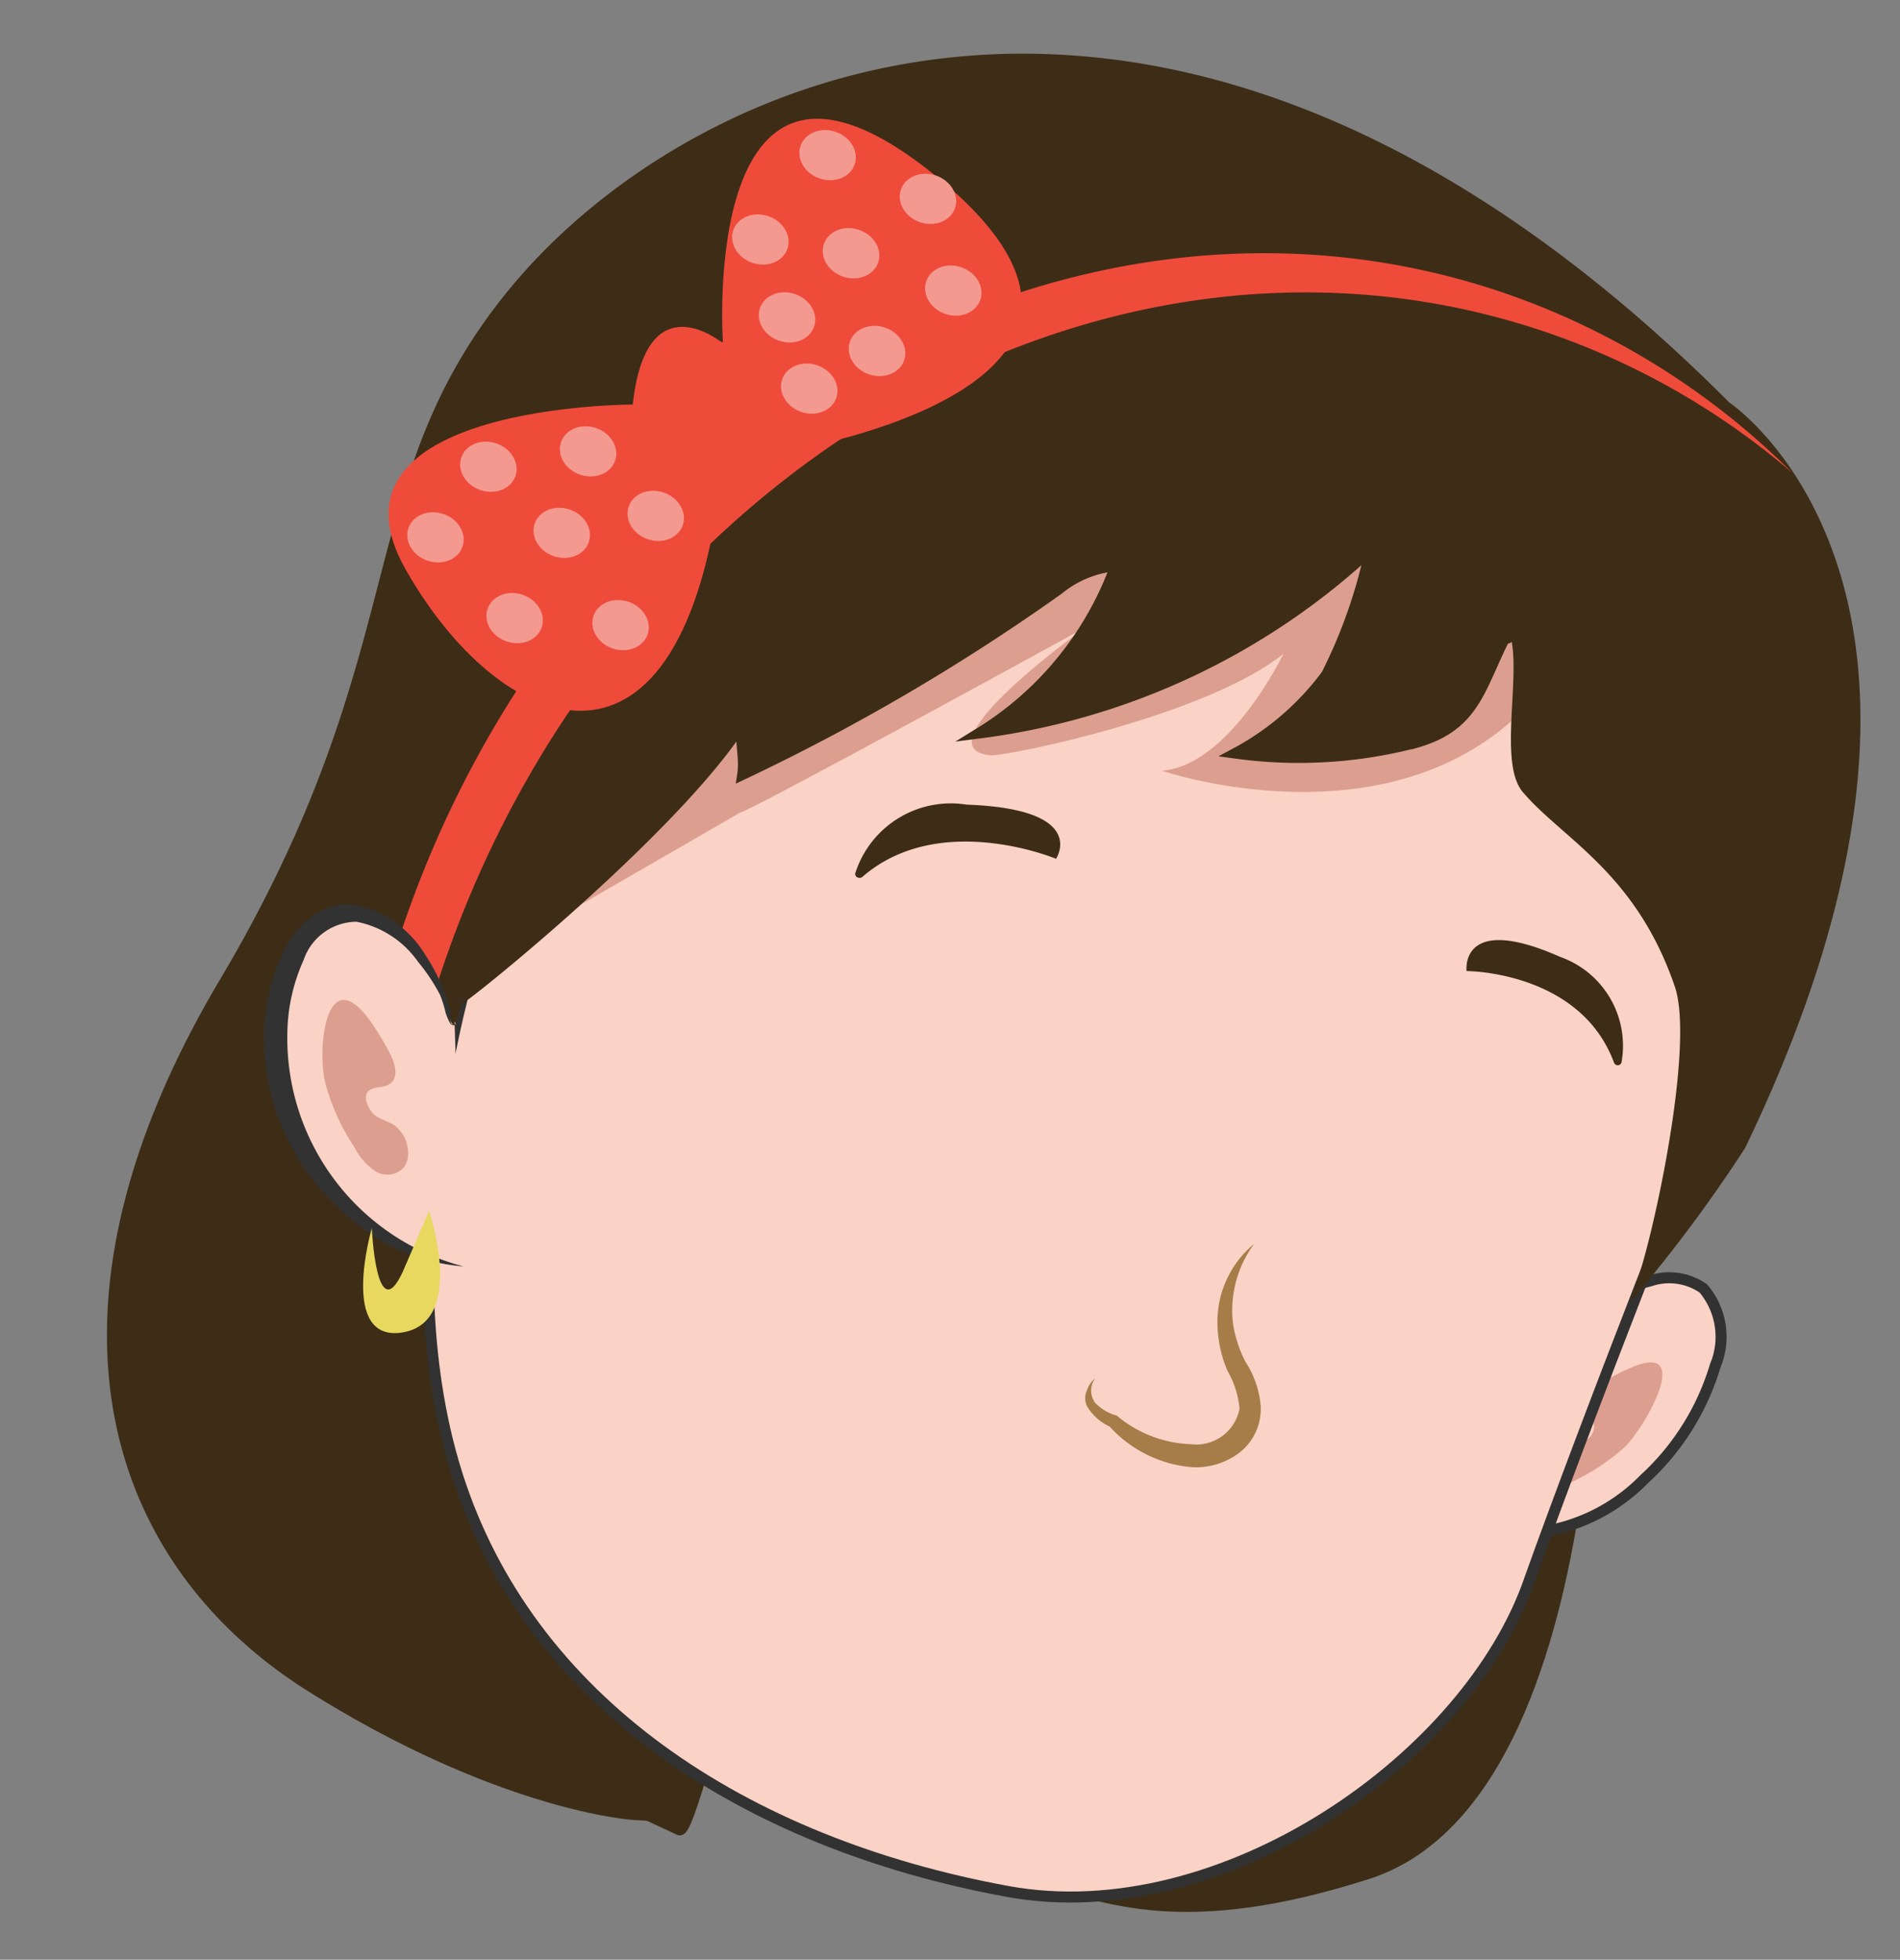 <svg id="Layer_1" data-name="Layer 1" xmlns="http://www.w3.org/2000/svg" viewBox="0 0 43.18 44.52"><rect x="0" y="0" width="43.18" height="44.52" fill="#808080" stroke="none"/><defs><style>.cls-1,.cls-6{fill:#3d2d16;}.cls-1{stroke:#3d2d16;}.cls-1,.cls-3{stroke-miterlimit:10;stroke-width:0.25px;}.cls-2{fill:#fff;}.cls-3,.cls-9{fill:#fad2c6;}.cls-3{stroke:#323232;}.cls-4{fill:#dc9e8f;}.cls-5{fill:#e8d860;}.cls-7{fill:#a67d48;}.cls-8{fill:#ef4b3b;}.cls-10{fill:#323232;}.cls-11{fill:#f49990;}</style></defs><path class="cls-1" d="M34.31,38.72c-2.41,6-8.78,4-17.76,0-.21-.09-.9,2.95-1.11,2.85C7.3,37.74,1.94,36.35,4.93,25.13,6.64,18.71,16.17,16.68,24.52,20S36.77,32.56,34.31,38.72Z"/><path class="cls-1" d="M36.1,27.18c.15.39.6,13.55-5,15.38-3.54,1.14-5.32.73-6.59.39Z"/><path class="cls-2" d="M25.15,38.42s2.83.47,3.68,2.66C28,41.32,27.05,41.68,25.15,38.42Z"/><path class="cls-3" d="M35.75,30c0-.06-.09,0,0,.05s.09,0,.13-.05a3.62,3.62,0,0,1,1.62-.9,1.36,1.36,0,0,1,1.21.17,1.7,1.7,0,0,1,.27,1.76,5.69,5.69,0,0,1-1.61,2.57,4.14,4.14,0,0,1-4.74.85"/><path class="cls-4" d="M37,31.1a5,5,0,0,0-.68.37c-.17.11-.37.29-.33.5s.23.26.24.44a.36.36,0,0,1-.34.35c-.16,0-.32,0-.48,0a.72.72,0,0,0-.58.41.5.5,0,0,0-.08.26.42.42,0,0,0,.39.41,1.13,1.13,0,0,0,.6-.18,4.93,4.93,0,0,0,1.22-.82C37.48,32.27,38.49,30.42,37,31.1Z"/><path class="cls-5" d="M33.78,33.88s-2,1.6-1.11,2.59,1.76-1.56,1.76-1.56-1.32,1.82-1,.4Z"/><path class="cls-3" d="M39,25c-.18.18-3,7.41-4.23,10.86-1.38,4.06-7,8-11.87,7.11-6-1.1-10.89-4.32-12.52-9.5S10.69,22,10.69,22,7.36,14.4,14.21,10.18s14.12-4.95,22.35-.8S39,25,39,25Z"/><path class="cls-4" d="M16.82,18.46c.33-.08,7.87-4.22,7.87-4.22S20.81,17,22.52,17.16c.48,0,4.93-.92,6.65-2.31,0,0-1.21,2.53-2.76,2.66,0,0,5.85,2,8.87-2.15,0,0-1.37,2.27,2.63,5.53,3.11,2.52.06,6.46.06,6.46l3.45-9.12-3-5.06L28.88,10l-8.52.42-4.5,5.82L10.69,22Z"/><path class="cls-1" d="M37.37,29c.42-1.31,1.26-5.33.81-6.63-.9-2.63-2.59-3.41-3.48-4.46-.56-.68.11-3-.35-3.71s-.1.94,0,0c-.72,1.29-.73,2.25-2.15,2.66a10.52,10.52,0,0,1-4.11.25,6.21,6.21,0,0,0,2.06-1.78,11.68,11.68,0,0,0,1-2.85,16,16,0,0,1-8.88,4.17,7.44,7.44,0,0,0,3.09-3.8,2.41,2.41,0,0,0-1.31.54,47.18,47.18,0,0,1-7.17,4.2c.06-.4-.08-.78,0-1.18-1.53,2.43-6.56,6.46-6.49,6.31,0,0-3.9,12.45,4,18.5,0,0-3-.19-7.33-2.91C2.49,35.43.66,29.8,5.1,22.33s3-11.21,6.45-15.53C15.63,1.67,26.68-3.34,39.22,9.24c0,0,6.38,4.22.33,16.78A32.82,32.82,0,0,1,37.37,29Z"/><path class="cls-6" d="M33.33,22.06s2.58,0,3.35,2.08a.09.09,0,0,0,.17,0,2.14,2.14,0,0,0-1.39-2.4C33.16,20.72,33.33,22.06,33.33,22.06Z"/><path class="cls-6" d="M24,19.51s-2.65-1.11-4.4.41c-.07.06-.19,0-.16-.09a2.28,2.28,0,0,1,2.53-1.55C24.76,18.38,24,19.51,24,19.51Z"/><path class="cls-7" d="M28.5,28.26a2.55,2.55,0,0,0-.48,1.8,2.86,2.86,0,0,0,.28.87,2.17,2.17,0,0,1,.35,1A1.26,1.26,0,0,1,28.17,33a1.63,1.63,0,0,1-1.09.33,2.84,2.84,0,0,1-1.86-.92l0,0a1.18,1.18,0,0,1-.52-.47.43.43,0,0,1,0-.35.61.61,0,0,1,.19-.28.47.47,0,0,0,0,.56,1.07,1.07,0,0,0,.49.29h0l0,0a2.77,2.77,0,0,0,1.69.65A1,1,0,0,0,28.17,32a2.09,2.09,0,0,0-.27-.85,2.81,2.81,0,0,1-.23-1A2.3,2.3,0,0,1,28.5,28.26Z"/><path class="cls-8" d="M40.73,10.74A17,17,0,0,0,35,7.5c-10-3.31-21.23,3.26-25,14.66l-.21.66c-.33-.19-.67-.37-1-.54.09-.32.19-.65.29-1,3.76-11.4,15-18,25-14.66A17.17,17.17,0,0,1,40.73,10.74Z"/><path class="cls-9" d="M10.33,23.21s.07.08,0,.07-.09-.07-.1-.13a3.85,3.85,0,0,0-1-1.75A1.89,1.89,0,0,0,8,20.74,1.64,1.64,0,0,0,6.56,22,4.92,4.92,0,0,0,6.45,25a5.21,5.21,0,0,0,4.06,3.76"/><path class="cls-10" d="M10.33,23.21s.07.05,0,.08a.1.1,0,0,1-.11-.06,1.89,1.89,0,0,1-.09-.21A2.65,2.65,0,0,0,10,22.6a4.26,4.26,0,0,0-.5-.75,2.23,2.23,0,0,0-1.4-.91,1.28,1.28,0,0,0-1.2.87,4.16,4.16,0,0,0-.37,1.68,5.36,5.36,0,0,0,4,5.28,4.48,4.48,0,0,1-1.78-.53A5.85,5.85,0,0,1,7.27,27,5.28,5.28,0,0,1,6,23.48a4.56,4.56,0,0,1,.45-1.88,2.14,2.14,0,0,1,.65-.79,1.37,1.37,0,0,1,1-.25A2.48,2.48,0,0,1,9.67,21.7a4.17,4.17,0,0,1,.43.84,3.88,3.88,0,0,1,.14.45,1.57,1.57,0,0,0,0,.23s0,.06.07.05S10.37,23.18,10.33,23.21Z"/><path class="cls-4" d="M8.46,23.26a6.65,6.65,0,0,1,.43.73c.09.2.16.47,0,.61s-.39.06-.52.19,0,.38.1.5.34.17.5.28a.79.79,0,0,1,.3.7.46.46,0,0,1-.1.26.51.51,0,0,1-.65.07,1.39,1.39,0,0,1-.46-.53,4.94,4.94,0,0,1-.66-1.44C7.19,23.84,7.41,21.73,8.46,23.26Z"/><path class="cls-5" d="M9.75,27.51s.86,2.52-.6,2.76-.7-2.37-.7-2.37.1,2.29.7,1Z"/><path class="cls-8" d="M14.38,9.19s-7.29,0-5.16,3.75,6.13,5.37,7.12-1.7c.61-4.44,1.57-1,1.57-1S27.13,8.76,21.27,4c-5.42-4.41-4.84,3.8-4.84,3.8S14.69,6.34,14.38,9.19Z"/><ellipse class="cls-11" cx="18.81" cy="3.52" rx="0.56" ry="0.65" transform="translate(9.42 20.2) rotate(-71.22)"/><ellipse class="cls-11" cx="11.1" cy="10.6" rx="0.56" ry="0.65" transform="translate(-2.51 17.7) rotate(-71.22)"/><ellipse class="cls-11" cx="9.9" cy="12.21" rx="0.56" ry="0.65" transform="translate(-4.85 17.65) rotate(-71.22)"/><ellipse class="cls-11" cx="12.77" cy="12.1" rx="0.56" ry="0.65" transform="translate(-2.8 20.3) rotate(-71.22)"/><ellipse class="cls-11" cx="14.9" cy="11.73" rx="0.56" ry="0.65" transform="translate(-1 22.05) rotate(-71.22)"/><ellipse class="cls-11" cx="14.1" cy="14.2" rx="0.56" ry="0.65" transform="translate(-3.88 22.98) rotate(-71.22)"/><ellipse class="cls-11" cx="11.69" cy="14.04" rx="0.56" ry="0.65" transform="translate(-5.36 20.59) rotate(-71.22)"/><ellipse class="cls-11" cx="13.36" cy="10.26" rx="0.56" ry="0.65" transform="translate(-0.65 19.6) rotate(-71.22)"/><ellipse class="cls-11" cx="17.27" cy="5.44" rx="0.56" ry="0.65" transform="translate(6.57 20.04) rotate(-71.22)"/><ellipse class="cls-11" cx="21.67" cy="6.61" rx="0.56" ry="0.65" transform="translate(8.43 24.99) rotate(-71.22)"/><ellipse class="cls-11" cx="21.09" cy="4.52" rx="0.56" ry="0.65" transform="translate(10.02 23.03) rotate(-71.22)"/><ellipse class="cls-11" cx="19.35" cy="5.83" rx="0.56" ry="0.65" transform="matrix(0.32, -0.95, 0.95, 0.32, 7.61, 22.27)"/><ellipse class="cls-11" cx="17.89" cy="7.2" rx="0.56" ry="0.65" transform="translate(5.31 21.83) rotate(-71.22)"/><ellipse class="cls-11" cx="19.95" cy="8.05" rx="0.56" ry="0.65" transform="matrix(0.32, -0.95, 0.95, 0.32, 5.9, 24.35)"/><ellipse class="cls-11" cx="18.39" cy="8.82" rx="0.56" ry="0.65" transform="translate(4.12 23.4) rotate(-71.22)"/><ellipse class="cls-8" cx="16.2" cy="9.45" rx="1.51" ry="2.02" transform="translate(-2.3 12.54) rotate(-39.73)"/></svg>